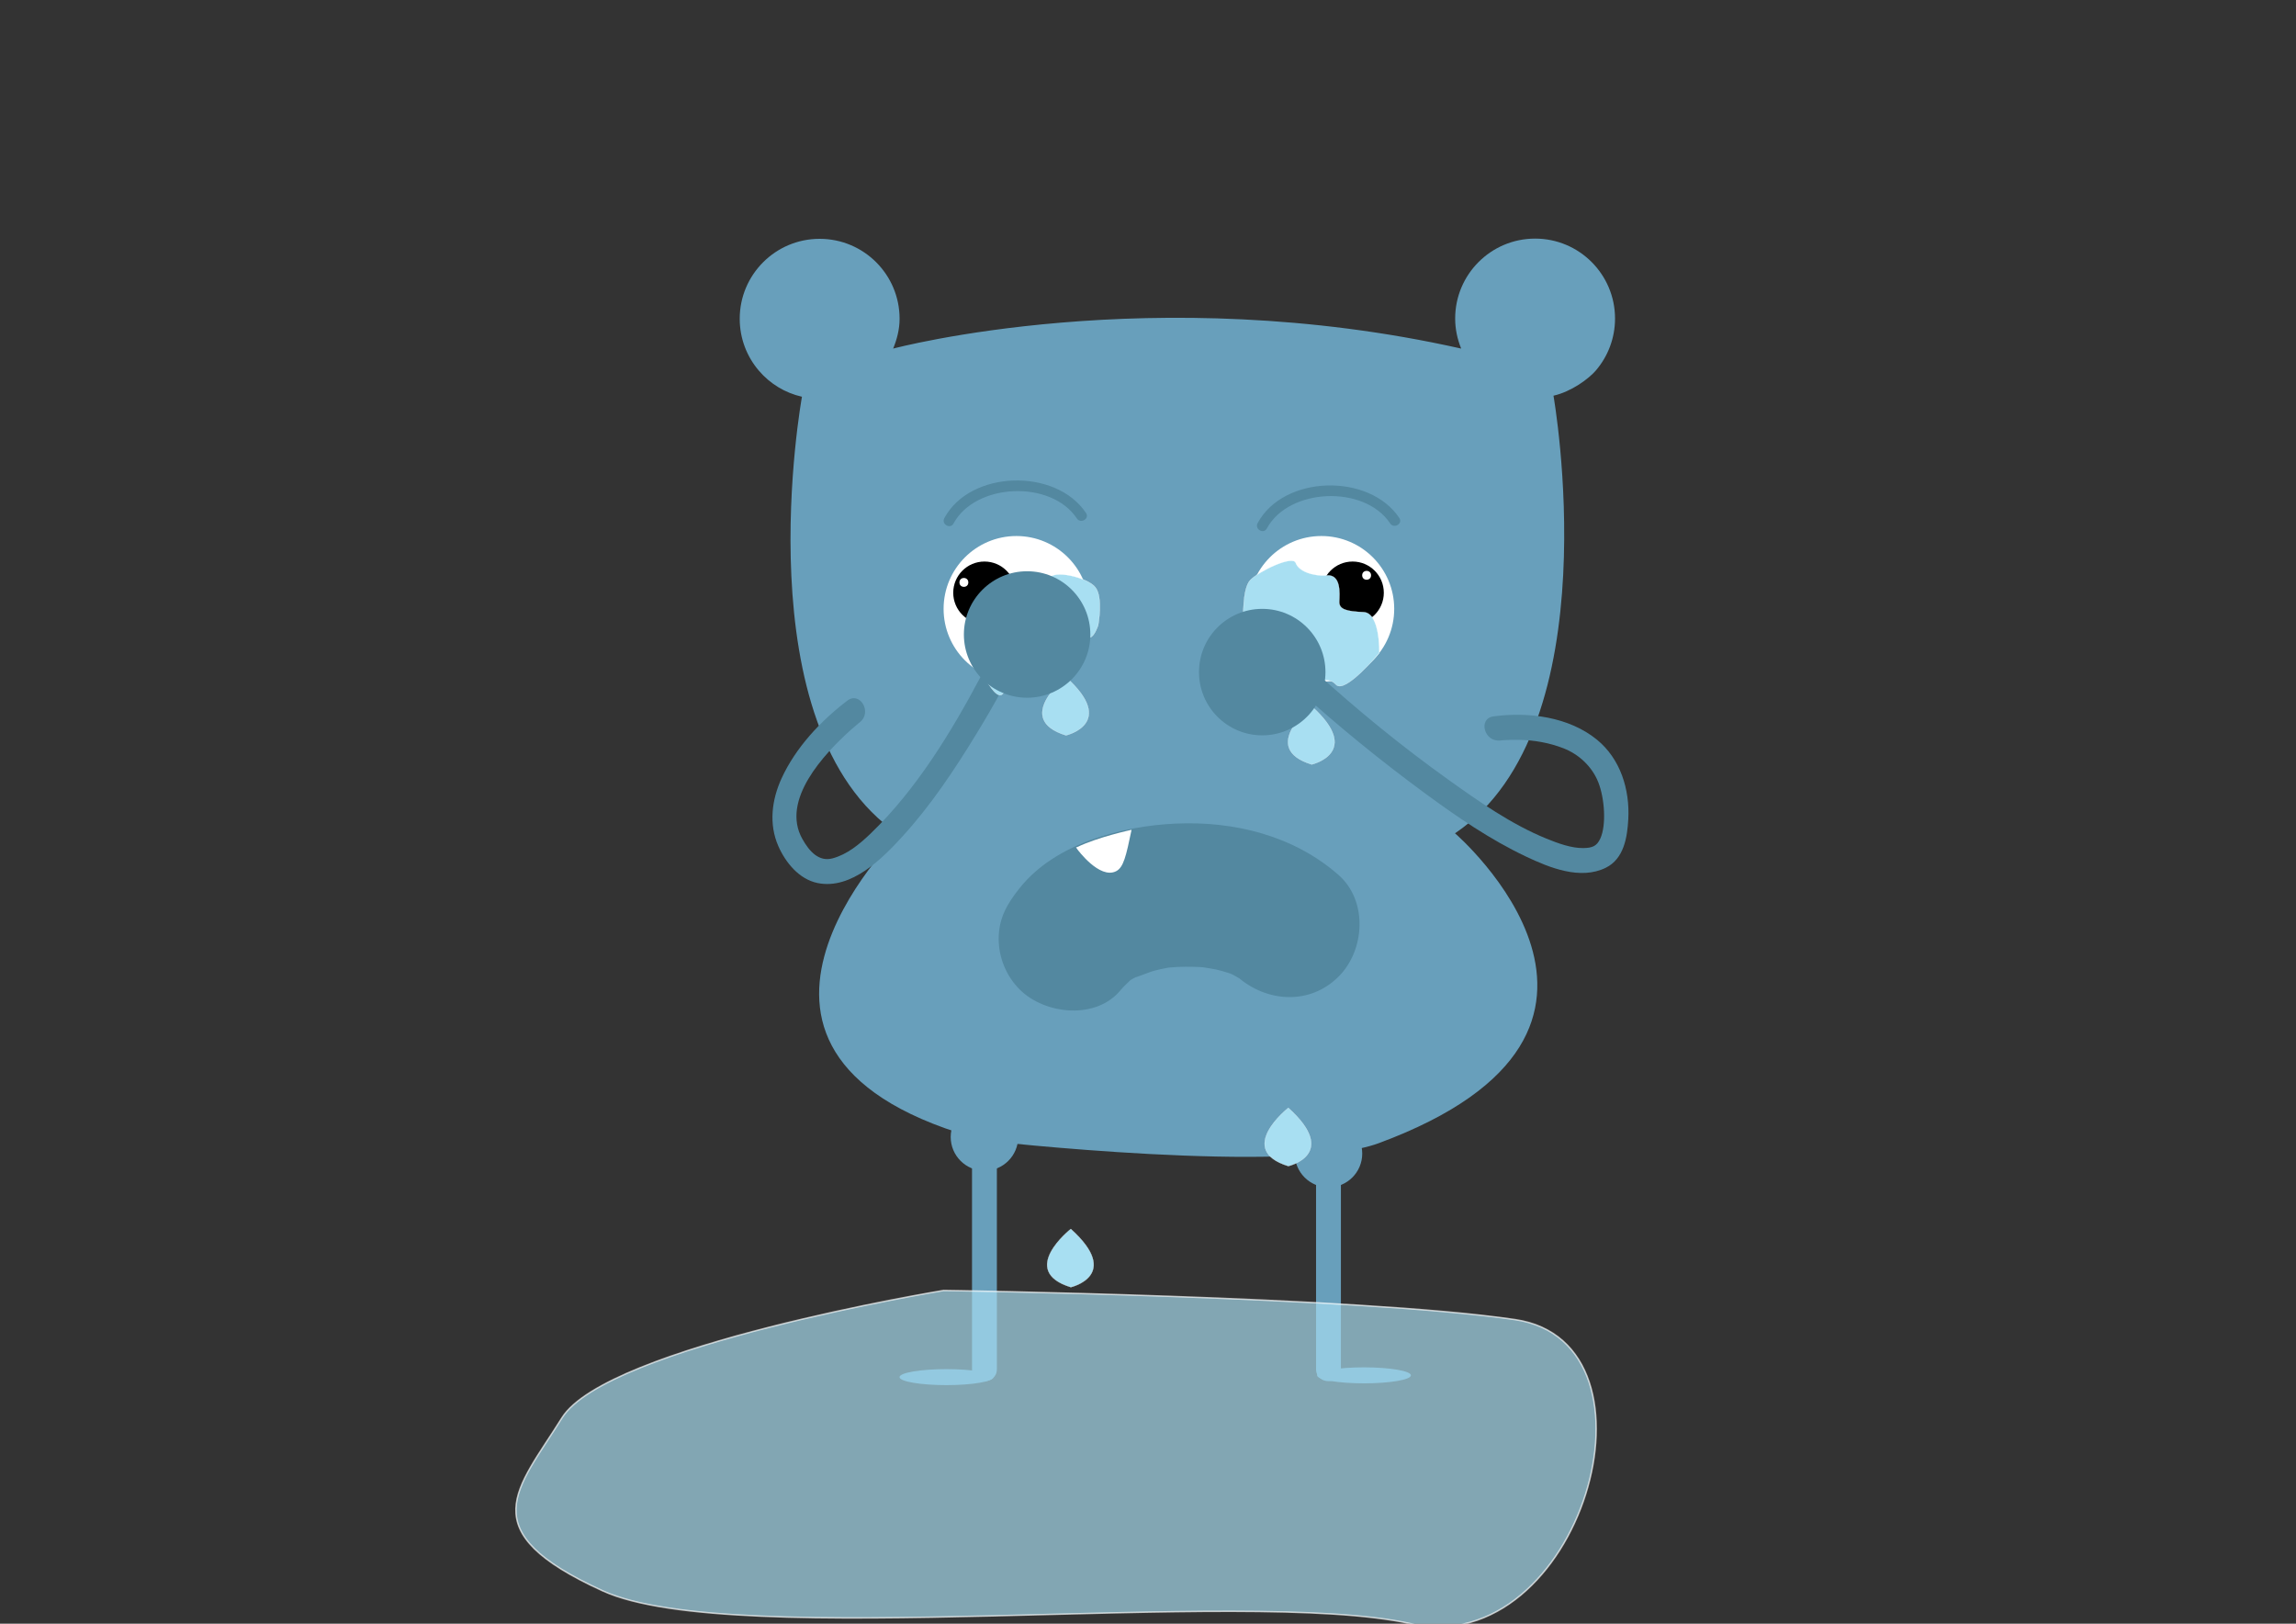 <?xml version="1.0" encoding="utf-8"?>
<!-- Generator: Adobe Illustrator 16.0.0, SVG Export Plug-In . SVG Version: 6.00 Build 0)  -->
<!DOCTYPE svg PUBLIC "-//W3C//DTD SVG 1.1//EN" "http://www.w3.org/Graphics/SVG/1.1/DTD/svg11.dtd">
<svg version="1.1" id="Layer_1" xmlns="http://www.w3.org/2000/svg" xmlns:xlink="http://www.w3.org/1999/xlink" x="0px" y="0px"
	 width="841.89px" height="595.28px" viewBox="0 0 841.89 595.28" enable-background="new 0 0 841.89 595.28" xml:space="preserve">
<rect x="0" y="0" width="841.89" height="595.28" fill="#333333" stroke="none"/>
<path fill="#689FBB" d="M505.586,419.097C617.356,377.698,533.518,305.5,533.518,305.5c57.64-38.77,36.107-160.432,36.107-160.432
	c6.579-1.488,12.942-6.204,15.551-9.255c4.377-5.12,7.019-11.767,7.019-19.03c0-16.187-13.122-29.308-29.308-29.308
	c-16.187,0-29.309,13.122-29.309,29.308c0,3.9,0.82,7.609,2.203,11.012c-113.136-25.4-208.274,0-208.274,0
	c1.383-3.403,2.352-7.028,2.352-10.929c0-16.187-13.122-29.308-29.309-29.308c-16.186,0-29.309,13.122-29.309,29.308
	c0,7.264,2.644,13.91,7.02,19.031c4.031,4.717,9.535,8.14,15.799,9.556c0,0-22.184,121.663,35.456,160.434
	c0,0-83.396,82.029,31.883,112.314C361.398,418.201,473.69,430.912,505.586,419.097z"/>
<path fill="none" stroke="#556337" stroke-width="0.651" stroke-miterlimit="10" d="M592.194,478.125"/>
<circle fill="#FFFFFF" cx="372.698" cy="223.218" r="26.704"/>
<circle fill="#FFFFFF" cx="484.52" cy="223.218" r="26.705"/>
<circle cx="360.975" cy="217.316" r="11.447"/>
<circle cx="495.967" cy="217.316" r="11.447"/>
<circle fill="#FFFFFF" cx="353.435" cy="213.522" r="1.628"/>
<circle fill="#FFFFFF" cx="501.108" cy="210.917" r="1.628"/>
<g>
	<g>
		<path fill="#5388A0" d="M464.518,193.749c8.02-14.87,35.752-16.101,45.215-1.864c1.387,2.088,4.773,0.133,3.373-1.973
			c-11.021-16.587-42.422-15.828-51.961,1.864C459.947,193.994,463.322,195.967,464.518,193.749L464.518,193.749z"/>
	</g>
</g>
<g>
	<g>
		<path fill="#5388A0" d="M349.635,191.924c8.02-14.87,35.753-16.101,45.215-1.864c1.387,2.088,4.773,0.133,3.373-1.973
			c-11.021-16.587-42.422-15.828-51.961,1.864C345.064,192.169,348.439,194.143,349.635,191.924L349.635,191.924z"/>
	</g>
</g>
<g>
	<g>
		<path fill="#5388A0" d="M411.095,362.762c1.562-1.961,7.688-6.983,0.468-1.466c2.463-1.882,5.246-3.323,8.045-4.631
			c-8.084,3.776,1.295-0.159,3.604-0.783c1.551-0.419,3.127-0.731,4.701-1.045c2.842-0.475,2.154-0.416-2.063,0.178
			c1.131-0.138,2.264-0.251,3.398-0.34c3.506-0.313,7.033-0.291,10.546-0.15c1.702,0.068,3.396,0.247,5.088,0.428
			c-8.317-0.887-0.881,0.044,0.976,0.462c1.49,0.336,2.954,0.779,4.415,1.225c0.931,0.297,1.854,0.619,2.769,0.965
			c-4.074-1.791-4.881-2.122-2.422-0.995c1.201,0.557,2.346,1.223,3.484,1.892c5.71,3.352-3.529-3.194-0.458-0.488
			c10.747,9.472,26.589,10.612,37.201,0c9.657-9.657,10.763-27.715,0-37.201c-16.376-14.433-38.347-19.874-59.868-18.866
			c-19.862,0.93-44.088,7.295-57.085,23.615c-4.548,5.71-7.704,11-7.704,18.601c0,6.949,2.793,13.69,7.704,18.601
			C383.172,372.041,402.147,373.997,411.095,362.762L411.095,362.762z"/>
	</g>
</g>
<path fill="#FFFFFF" d="M395.051,311.384c0,0,8.104,11.074,14.166,8.033c2.755-1.381,3.664-5.428,5.699-15.198
	c0,0-12.158,2.606-19.865,6.296l-0.489,0.164L395.051,311.384z"/>
<g>
	<g>
		<path fill="#5388A0" d="M550.053,271.434c-2.666,0.365,0.472-0.013,1.098-0.06c1.991-0.147,3.988-0.172,5.984-0.131
			c5.518,0.114,10.939,1.077,16.096,3.068c5.76,2.224,10.583,6.771,12.844,12.532c2.313,5.895,2.99,15.655,0.71,20.604
			c-1.295,2.809-2.981,3.413-6.167,3.469c-4.376,0.077-9.263-1.702-13.658-3.498c-12.834-5.244-24.648-13.54-35.864-21.559
			c-17.093-12.223-33.509-25.625-49.05-39.775c-4.337-3.949-10.805,2.481-6.447,6.448c14.993,13.65,30.836,26.494,47.168,38.499
			c11.6,8.525,23.662,16.771,36.697,22.957c8.674,4.115,19.992,8.758,29.352,4.14c6.654-3.284,7.884-11.203,8.241-17.802
			c0.591-10.892-2.866-22.102-11.503-29.153c-10.25-8.368-25.121-10.284-37.924-8.532
			C541.824,263.435,544.305,272.22,550.053,271.434L550.053,271.434z"/>
	</g>
</g>
<g>
	<g>
		<path fill="#5388A0" d="M310.689,256.871c-9.801,7.462-18.926,17.205-24.094,28.462c-3.611,7.864-4.754,16.774-1.195,24.871
			c2.66,6.051,7.637,12.165,14.432,13.539c12.389,2.505,23.781-9.067,31.27-17.295c10.32-11.338,18.926-24.306,26.902-37.357
			c3.381-5.531,6.672-11.138,9.707-16.867c2.75-5.192-5.12-9.8-7.873-4.603c-10.893,20.564-23.797,41.834-40.66,58.024
			c-3.953,3.796-8.551,7.638-13.957,9.054c-4.865,1.274-8.361-2.36-11.043-7.169c-7.935-14.225,8.008-31.101,17.678-39.835
			c0.93-0.841,1.885-1.656,2.852-2.457c0.412-0.342,2.314-1.811,0.586-0.494C319.905,261.233,315.371,253.307,310.689,256.871
			L310.689,256.871z"/>
	</g>
</g>
<circle fill="#689FBB" cx="360.975" cy="416.843" r="12.375"/>
<circle fill="#689FBB" cx="487.125" cy="422.923" r="12.375"/>
<g>
	<line fill="#689FBB" x1="360.975" y1="422.923" x2="360.975" y2="501.945"/>
	<g>
		<path fill="#689FBB" d="M356.416,422.923c0,26.34,0,52.681,0,79.021c0,5.88,9.117,5.88,9.117,0c0-26.34,0-52.681,0-79.021
			C365.533,417.043,356.416,417.043,356.416,422.923L356.416,422.923z"/>
	</g>
</g>
<g>
	<line fill="#689FBB" x1="487.125" y1="422.923" x2="487.125" y2="501.945"/>
	<g>
		<path fill="#689FBB" d="M482.566,422.923c0,26.34,0,52.681,0,79.021c0,5.88,9.117,5.88,9.117,0c0-26.34,0-52.681,0-79.021
			C491.684,417.043,482.566,417.043,482.566,422.923L482.566,422.923z"/>
	</g>
</g>
<ellipse fill="#689FBB" cx="347.034" cy="504.875" rx="17.198" ry="2.932"/>
<ellipse fill="#689FBB" cx="500.152" cy="504.224" rx="17.197" ry="2.932"/>
<path fill="#A8DFF2" stroke="#FFFFFF" stroke-width="0.088" stroke-miterlimit="10" d="M356.277,238.475
	c0,0-3.23-7.262,2.964-7.262s9.062-0.665,9.062-3.966c0-3.302-0.313-11.226,4.933-10.566s10.462-1.32,11.614-4.623
	c1.152-3.301,13.926-0.445,16.819,3.294c2.894,3.739,1,13.867,1,13.867s-1.335,4.151-3.017,4.498
	c-1.684,0.347-1.11,2.767-4.355,5.408c0,0-3.068,9.445-7.029,10.126c-3.962,0.68-4.508,1.541-5.836,3.742
	c-1.326,2.202-6.111,1.776-6.111,1.776s-5.195-4.416-8.588-0.453C364.342,258.278,356.277,238.475,356.277,238.475z"/>
<path fill="#A8DFF2" stroke="#FFFFFF" stroke-width="0.083" stroke-miterlimit="10" d="M505.766,239.392
	c0,0,0.398-14.713-5.789-14.973c-6.189-0.261-9.029-0.97-8.908-3.895c0.125-2.925,0.732-9.932-4.532-9.568
	c-5.267,0.365-10.403-1.609-11.433-4.583c-1.028-2.973-13.637,3.125-16.668,6.315s-2.53,14.59-2.53,14.59s1.177,3.733,2.847,4.111
	c1.668,0.377,1.006,2.497,4.148,4.974c0,0,2.715,8.496,6.646,9.266c3.934,0.77,4.446,1.555,5.689,3.561
	c1.244,2.007,6.042,1.831,6.042,1.831s5.354-3.693,8.597-0.04C493.116,254.634,505.766,239.392,505.766,239.392z"/>
<path fill="#A8DFF2" stroke="#FFFFFF" stroke-width="0.077" stroke-miterlimit="10" d="M392.646,450.562
	c0,0-19.534,15.337,0,21.343C392.646,471.904,411.491,467.568,392.646,450.562z"/>
<path fill="#A8DFF2" stroke="#FFFFFF" stroke-width="0.077" stroke-miterlimit="10" d="M390.875,248.244
	c0,0-19.534,15.337,0,21.343C390.875,269.587,409.719,265.25,390.875,248.244z"/>
<path fill="#A8DFF2" stroke="#FFFFFF" stroke-width="0.077" stroke-miterlimit="10" d="M480.975,258.916
	c0,0-19.534,15.337,0,21.343C480.975,280.258,499.819,275.922,480.975,258.916z"/>
<path fill="#A8DFF2" stroke="#FFFFFF" stroke-width="0.077" stroke-miterlimit="10" d="M472.397,406.172
	c0,0-19.534,15.337,0,21.343C472.397,427.515,491.242,423.178,472.397,406.172z"/>
<path opacity="0.67" fill="#A8DFF2" stroke="#FFFFFF" stroke-width="0.537" stroke-miterlimit="10" d="M345.994,473.105
	c0,0-123.463,20.276-139.953,46.724c-16.489,26.446-33.483,41.37,14.999,63.427c48.482,22.056,234.307-1.636,296.309,12.024
	c61.999,13.661,96.087-103.016,38.175-111.503C497.613,475.288,345.994,473.105,345.994,473.105z"/>
<circle fill="#5388A0" cx="376.62" cy="232.615" r="23.185"/>
<circle fill="#5388A0" cx="462.831" cy="246.402" r="23.185"/>
</svg>
